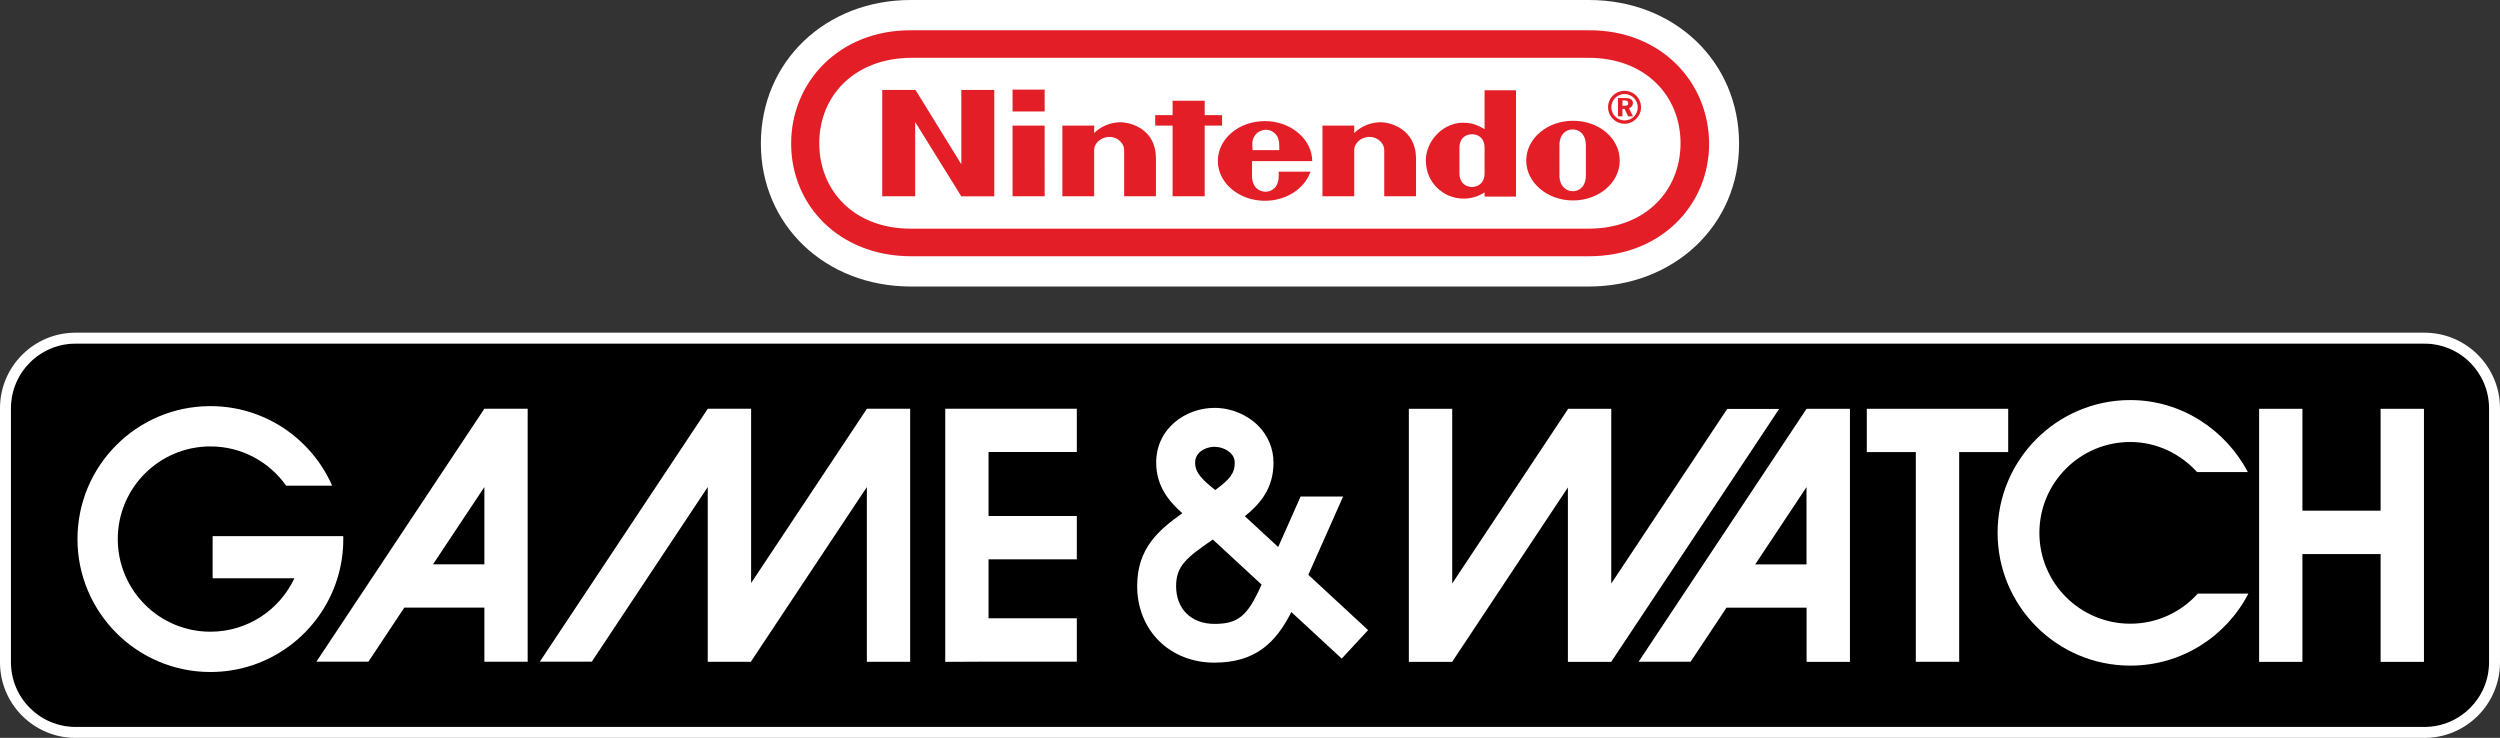 <?xml version="1.0" encoding="utf-8"?>
<!-- Generator: Adobe Illustrator 25.0.0, SVG Export Plug-In . SVG Version: 6.00 Build 0)  -->
<svg version="1.1" id="Layer_1" xmlns="http://www.w3.org/2000/svg" xmlns:xlink="http://www.w3.org/1999/xlink" x="0px" y="0px"
	 viewBox="0 0 3840 1133.4" style="enable-background:new 0 0 3840 1133.4;" xml:space="preserve">
<rect x="0" y="0" width="3840" height="1133.4" fill="#333333" stroke="none"/>
<style type="text/css">
	.st0{fill:#FFFFFF;}
	.st1{fill:#E31E26;}
</style>
<g>
	<g>
		<path d="M3724,527.8H116c-54.7,0-99.2,44.5-99.2,99.2v390.4c0,54.7,44.5,99.2,99.2,99.2h3608c54.7,0,99.2-44.5,99.2-99.2V627
			C3823.2,572.3,3778.7,527.8,3724,527.8z"/>
		<g>
			<g id="path68_1_">
				<path class="st0" d="M439.5,746c-25.8-36.5-68.2-60.3-116.3-60.3c-78.6,0-142.3,63.7-142.3,142.3s63.7,142.3,142.3,142.3
					c57.1,0,106.3-33.6,129-82.1H326.6v-64.7h200.6c0.1,1.5,0.1,3,0.1,4.5c0,20.9-3.1,41.2-9,60.2c-25.7,83.4-103.3,144-195.1,144
					C210.5,1032.2,119,940.7,119,828c0-112.8,91.4-204.2,204.2-204.2c83.6,0,155.4,50.3,187,122.2H439.5L439.5,746z"/>
			</g>
			<g id="path70_1_">
				<path class="st0" d="M744,627.8L744,627.8l-258,388.5h79.9l55.1-83h123v83.1h66.5V627.8H744L744,627.8z M665.1,866.8L744,748.1
					v118.7H665.1z"/>
			</g>
			<g id="path72_1_">
				<path class="st0" d="M1331.6,627.8L1331.6,627.8l-177.9,267.8V627.8h-66.5l0,0l-258,388.5H909l178.1-268.2v268.4h66.5v-0.5
					l177.9-267.9v268.4h66.5V627.8H1331.6L1331.6,627.8z"/>
			</g>
			<g id="path74_1_">
				<path class="st0" d="M1654,694.4v-66.6h-202.1v388.8l66.5-0.3H1654v-66.6h-135.6v-90.6H1654v-66.5h-135.6v-98.3H1654V694.4z"/>
			</g>
			<g id="path86_1_">
				<path class="st0" d="M2009.6,882.9c21.3-48,53.4-120.2,53.4-120.2h-65.3l-34.4,77.5l-51.2-47.3c23.4-18.8,44-42.6,44-82.4
					c0-21.3-8.4-41.4-23.6-56.7c-17.4-17.3-41.8-27.3-67.2-27.3c-43.9,0-89.4,31.4-89.4,84c0,36.6,20.2,60.3,40.2,77.8
					c-37.1,26.3-69.4,54.2-69.4,111.9c0,32.7,11.8,62.5,33.3,84c21.7,21.7,51.9,33.6,85.2,33.6c63.1,0,94.4-30.5,118.3-77.7
					l77.4,71.5l40.5-43.8L2009.6,882.9L2009.6,882.9z M1841.9,695.4c5.6-5.6,14.7-9.1,23.5-9.1c9.4,0,18.9,3.8,25,9.8
					c4.2,4.2,6.2,8.9,6.2,14.5c0,16.8-8,25.9-30,42.1c-19.2-15.4-30.9-26.1-30.9-42.1C1835.7,704.6,1837.7,699.6,1841.9,695.4
					 M1936.6,900.5c-20.6,45.9-35.2,57.8-71.2,57.8c-17.7,0-32.5-5.6-43.1-16.1c-10.4-10.4-15.8-24.9-15.8-41.8
					c0-31.4,16.1-43.8,55.8-71.3c0.2-0.1,0.4-0.3,0.6-0.4l74.9,69.2L1936.6,900.5L1936.6,900.5z"/>
			</g>
			<g id="path76_1_">
				<path class="st0" d="M2774.9,627.9L2774.9,627.9l-258,388.5h79.9l55.1-83h123v83.2h66.6V627.9H2774.9L2774.9,627.9z M2696,866.9
					l78.8-118.7v118.7H2696z"/>
			</g>
			<g id="path78_1_">
				<path class="st0" d="M2230.5,1016.6L2230.5,1016.6l177.8-267.9v267.9h66.5l0,0l0,0l258-388.5H2653l-178.1,268.2V627.9h-66.5v0.5
					l-177.8,267.8V627.9H2164v388.7H2230.5L2230.5,1016.6z"/>
			</g>
			<g id="path80_1_">
				<path class="st0" d="M3656.6,627.9v156.5h-120.1V627.9H3470v388.7h66.5V851h120.1v165.6h66.6V627.9H3656.6z"/>
			</g>
			<g id="path82_1_">
				<path class="st0" d="M3084.6,627.9h-217.2v66.5h75.3v322.1h66.6V694.4h75.3L3084.6,627.9L3084.6,627.9z"/>
			</g>
			<g id="path84_1_">
				<path class="st0" d="M3375.8,911.8c-25.6,28.4-62.5,46.2-103.7,46.2c-77.1,0-139.6-62.5-139.6-139.5
					c0-77.1,62.5-139.6,139.6-139.6c40.6,0,77.1,18.2,102.6,46.2h78c-34.1-64.8-102.1-110.6-180.5-110.6
					c-112.6,0-203.9,91.3-203.9,203.9s91.3,204,203.9,204c78.9,0,147.4-45,181.3-110.6H3375.8z"/>
			</g>
		</g>
		<g>
			<path class="st0" d="M3724,1133.4H116c-64,0-116-52-116-116V627c0-64,52-116,116-116h3608c64,0,116,52,116,116v390.4
				C3840,1081.4,3788,1133.4,3724,1133.4z M116,527.8c-54.7,0-99.2,44.5-99.2,99.2v390.4c0,54.7,44.5,99.2,99.2,99.2h3608
				c54.7,0,99.2-44.5,99.2-99.2V627c0-54.7-44.5-99.2-99.2-99.2C3724,527.8,116,527.8,116,527.8z"/>
		</g>
	</g>
	<g>
		<g>
			<g>
				<g>
					<path class="st0" d="M2440.1,440.1H1399.3c-131.7,0-230.6-94.4-230.6-219.6c0-125.7,99-220.5,230.2-220.5h1041.7
						c131.7,0,230.6,94.8,230.6,220.5C2671.6,345.7,2571.7,440.1,2440.1,440.1z"/>
				</g>
			</g>
			<g>
				<path class="st1" d="M1476.6,252.3l-70.4-114.2h-51.1v163.4h50.6V187.4l70.9,114.2h50.6V138.1h-50.6V252.3z M1877.1,192.9v-16.1
					h-26.7v-22.1h-49.3v22.1h-26.7v16.1h26.7v108.6h49.3V192.9H1877.1z M1555.3,301.5h49.3V192.9h-49.3V301.5z M1555.3,171.2h49.3
					v-33.6h-49.3V171.2z M2416.1,185.5c-39.6,0-71.8,27.2-71.8,61.2c0,33.6,32.2,61.2,71.8,61.2s71.8-27.2,71.8-61.2
					S2456.6,185.5,2416.1,185.5z M2435.9,269.3c0,17.5-10.1,24.4-20.3,24.4c-9.7,0-20.3-7.4-20.3-24.4c0-6.4,0-23.5,0-23.5
					s0-16.1,0-22.6c0-17,10.1-24.4,20.3-24.4c9.7,0,20.3,6.9,20.3,24.4c0,6.4,0,18.9,0,23C2435.9,246.7,2435.9,262.8,2435.9,269.3z
					 M2280.3,198.4c-7.8-4.6-16.1-8.7-27.6-9.7c-35.4-3.2-62.6,28.1-62.6,57.1c0,37.7,29,52,33.6,53.9c16.6,7.8,37.7,7.8,56.6-4.1
					c0,0.9,0,6.4,0,6.4h48.3V138.6h-48.3C2280.3,138.1,2280.3,173.1,2280.3,198.4z M2280.3,246.7c0,0,0,12.4,0,19.3
					c0,16.6-11.5,21.2-19.3,21.2s-19.3-4.6-19.3-21.2c0-6,0-19.3,0-19.3s0-13.8,0-19.3c0-17,11.5-21.2,19.3-21.2s19.3,4.1,19.3,21.2
					C2280.3,232.9,2280.3,246.7,2280.3,246.7z M1719.7,187.8c-16.1,0.5-29.9,7.4-39.1,16.6c0-2.8,0-11.5,0-11.5h-48.8v108.6h48.8
					c0,0,0-66.7,0-71.4c0-9.7,10.1-19.8,23.5-19.8c13.3,0,22.6,10.6,22.6,19.8c0,6.9,0,71.4,0,71.4h48.8c0,0,0-51.6,0-58.9
					C1775.4,199.3,1738.1,187.4,1719.7,187.8z M2119.2,187.8c-16.1,0.5-29.9,7.4-39.1,16.6c0-2.8,0-11.5,0-11.5h-48.8v108.6h48.8
					c0,0,0-66.7,0-71.4c0-9.7,10.1-19.8,23.5-19.8c13.3,0,22.6,10.6,22.6,19.8c0,6.9,0,71.4,0,71.4h48.8c0,0,0-51.6,0-58.9
					C2174.5,199.3,2137.2,187.4,2119.2,187.8z M2015.6,247.7c0-33.6-32.7-61.7-72.7-61.7s-72.3,27.2-72.3,61.2
					c0,33.6,32.2,61.2,72.3,61.2c33.1,0,61.2-18.9,70-44.7h-48.8c0,0,0,0.5,0,6.4c0,19.8-12.9,24.4-20.3,24.4s-20.7-4.6-20.7-24.4
					c0-6,0-22.6,0-22.6h92.5V247.7z M1926.8,209.4c3.7-6.9,11-9.7,17.5-10.1c6.4,0,13.3,3.2,17.5,10.1c3.2,5.5,3.2,12,3.2,21.2h-41
					C1923.1,221,1923.1,215,1926.8,209.4z M2508.2,158.4c0-5.5-4.1-7.8-12-7.8h-11v28.1h6.9v-11.5h3.2l5.5,11.5h7.4l-6-12.4
					C2505.9,164.8,2508.2,162,2508.2,158.4z M2495.3,162.5h-3.2v-8.3h2.8c4.1,0,6,1.4,6,4.1C2501.3,161.6,2499,162.5,2495.3,162.5z
					 M2495.3,139.5c-13.8,0-25.3,11-25.3,25.3c0,13.8,11.5,25.3,25.3,25.3s25.3-11.5,25.3-25.3
					C2520.6,150.5,2509.1,139.5,2495.3,139.5z M2495.3,185c-11,0-20.3-9.2-20.3-20.3s9.2-20.3,20.3-20.3c11,0,20.3,9.2,20.3,20.3
					S2506.8,185,2495.3,185z M2440.5,46.5H1399.3c-110-0.5-184.1,79.2-184.1,174s73.7,173.1,184.6,173.1h1040.8
					c110.5,0,184.6-78.3,184.6-173.1C2624.7,125.2,2550.5,46,2440.5,46.5z M2440.1,351.2H1399.7c-87.9,0.5-141.3-58.5-141.3-131.2
					s53.9-130.7,141.3-131.2H2440c87.5,0,141.3,58.5,141.3,131.2S2527.5,351.2,2440.1,351.2z M2440.5,46.5H1399.3
					c-110-0.5-184.1,79.2-184.1,174s73.7,173.1,184.6,173.1h1040.8c110.5,0,184.6-78.3,184.6-173.1
					C2624.7,125.2,2550.5,46,2440.5,46.5z M2440.1,351.2H1399.7c-87.9,0.5-141.3-58.5-141.3-131.2s53.9-130.7,141.3-131.2H2440
					c87.5,0,141.3,58.5,141.3,131.2S2527.5,351.2,2440.1,351.2z M2440.5,46.5H1399.3c-110-0.5-184.1,79.2-184.1,174
					s73.7,173.1,184.6,173.1h1040.8c110.5,0,184.6-78.3,184.6-173.1C2624.7,125.2,2550.5,46,2440.5,46.5z M2440.1,351.2H1399.7
					c-87.9,0.5-141.3-58.5-141.3-131.2s53.9-130.7,141.3-131.2H2440c87.5,0,141.3,58.5,141.3,131.2S2527.5,351.2,2440.1,351.2z"/>
			</g>
		</g>
	</g>
</g>
</svg>
